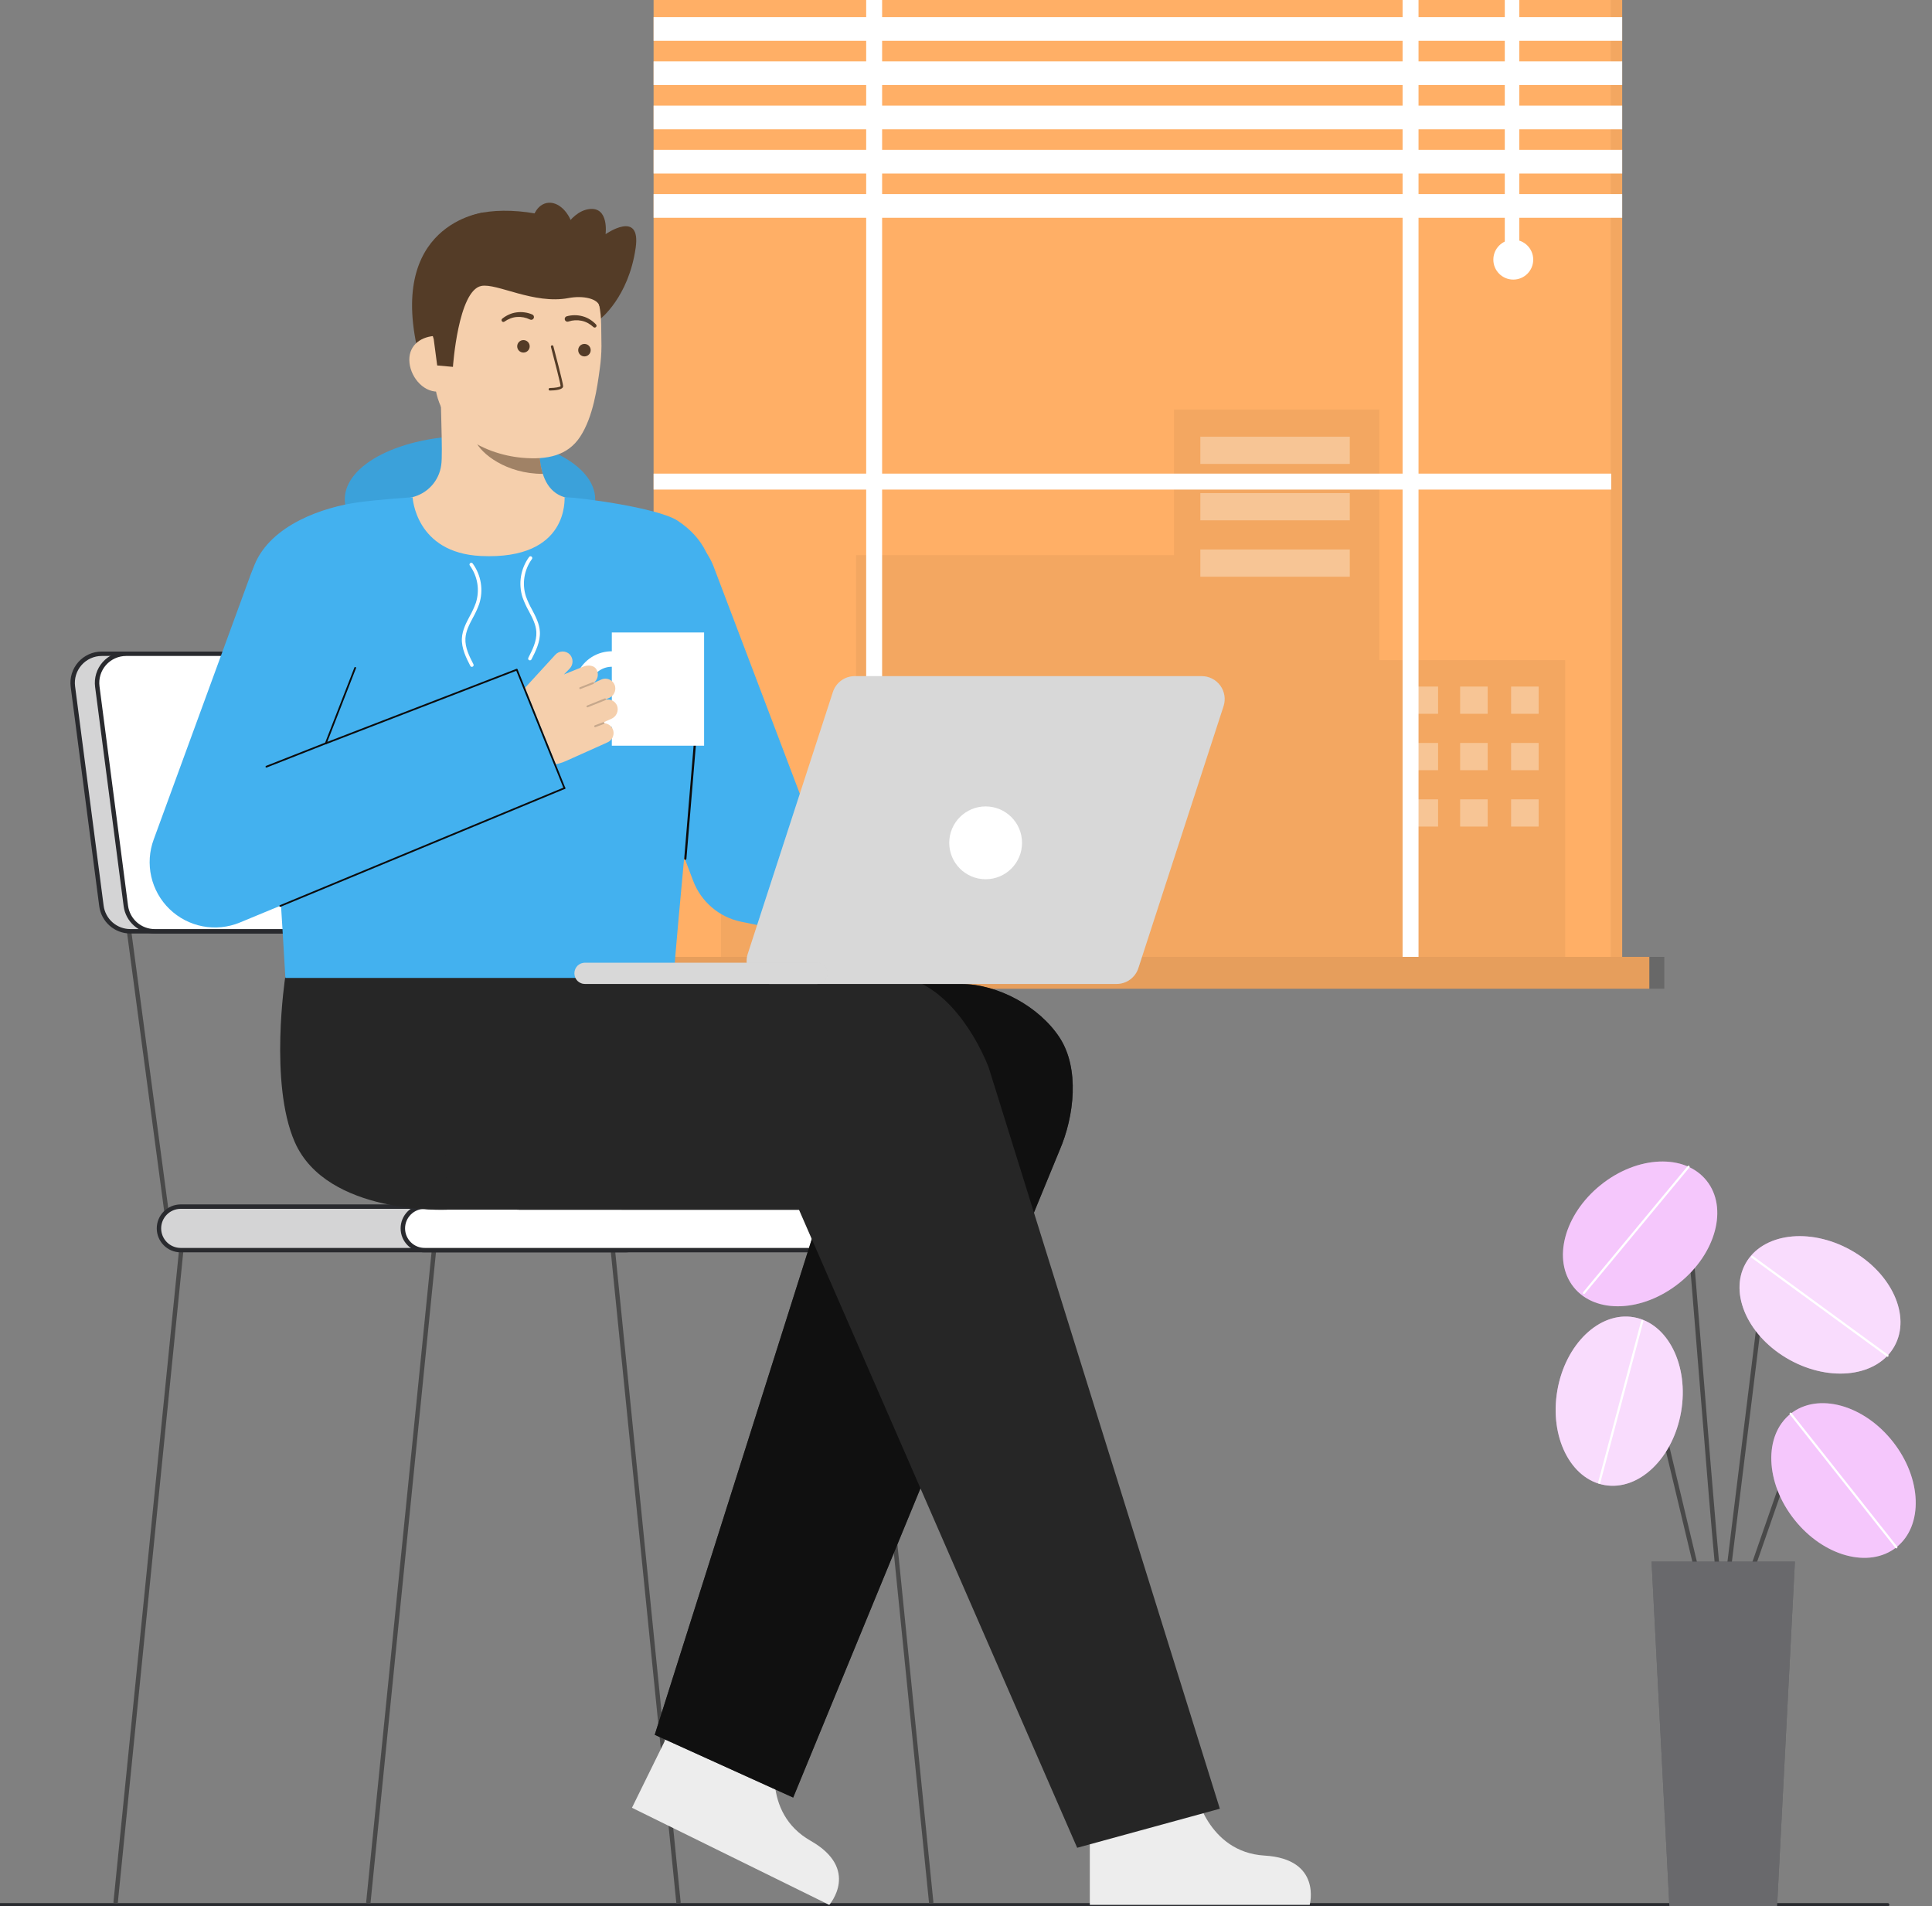 <svg width="594" height="586" viewBox="0 0 594 586" fill="none" xmlns="http://www.w3.org/2000/svg">
<rect x="0" y="0" width="594" height="586" fill="#808080" stroke="none"/>
<g clip-path="url(#clip0_4_3)">
<ellipse cx="144.5" cy="153.5" rx="38.5" ry="19.5" fill="#3BA1DA"/>
<path d="M495.372 0H200.95V294.501H495.372V0Z" fill="#FFAF66"/>
<path d="M498.747 0H495.372V294.501H498.747V0Z" fill="#FFAF66"/>
<path opacity="0.05" d="M498.747 0H495.372V294.501H498.747V0Z" fill="black"/>
<path opacity="0.05" d="M424.047 202.935V125.884H360.948V170.649H263.207V249.911H221.665V294.501H263.207H271.209H481.21V202.935H424.047Z" fill="black"/>
<path opacity="0.34" d="M414.997 134.25H369.047V142.616H414.997V134.25Z" fill="#FFFFFA"/>
<path opacity="0.34" d="M414.997 151.586H369.047V159.952H414.997V151.586Z" fill="#FFFFFA"/>
<path opacity="0.34" d="M414.997 168.923H369.047V177.289H414.997V168.923Z" fill="#FFFFFA"/>
<path opacity="0.34" d="M473.061 211.056H464.592V219.422H473.061V211.056Z" fill="#FFFFFA"/>
<path opacity="0.34" d="M473.061 228.392H464.592V236.758H473.061V228.392Z" fill="#FFFFFA"/>
<path opacity="0.34" d="M473.061 245.728H464.592V254.094H473.061V245.728Z" fill="#FFFFFA"/>
<path opacity="0.34" d="M457.393 211.056H448.924V219.422H457.393V211.056Z" fill="#FFFFFA"/>
<path opacity="0.34" d="M457.393 228.392H448.924V236.758H457.393V228.392Z" fill="#FFFFFA"/>
<path opacity="0.34" d="M457.393 245.728H448.924V254.094H457.393V245.728Z" fill="#FFFFFA"/>
<path opacity="0.34" d="M442.149 211.056H433.68V219.422H442.149V211.056Z" fill="#FFFFFA"/>
<path opacity="0.34" d="M442.149 228.392H433.68V236.758H442.149V228.392Z" fill="#FFFFFA"/>
<path opacity="0.34" d="M442.149 245.728H433.68V254.094H442.149V245.728Z" fill="#FFFFFA"/>
<path d="M495.372 145.598H436.13V0H431.23V145.598H271.209V0H266.31V145.598H200.95V150.499H266.31V294.501H271.209V150.499H431.23V294.501H436.13V150.499H495.372V145.598Z" fill="white"/>
<path d="M507.101 294.146H189.221V303.94H507.101V294.146Z" fill="#FFAF66"/>
<path opacity="0.1" d="M507.101 294.146H189.221V303.94H507.101V294.146Z" fill="black"/>
<path opacity="0.1" d="M511.69 294.146H507.101V303.94H511.69V294.146Z" fill="black"/>
<path opacity="0.1" d="M511.69 294.146H507.101V303.94H511.69V294.146Z" fill="black"/>
<path d="M498.747 5.257H200.95V12.539H498.747V5.257Z" fill="white"/>
<path d="M498.747 18.858H200.95V26.14H498.747V18.858Z" fill="white"/>
<path d="M498.747 32.459H200.95V39.741H498.747V32.459Z" fill="white"/>
<path d="M498.747 46.06H200.95V53.342H498.747V46.06Z" fill="white"/>
<path d="M498.747 59.661H200.95V66.943H498.747V59.661Z" fill="white"/>
<path d="M467.116 0H462.654V75.156H467.116V0Z" fill="white"/>
<path d="M465.264 85.949C468.65 85.949 471.395 83.204 471.395 79.816C471.395 76.429 468.65 73.683 465.264 73.683C461.878 73.683 459.133 76.429 459.133 79.816C459.133 83.204 461.878 85.949 465.264 85.949Z" fill="white"/>
<path d="M580.402 586H-4.524C-4.587 586 -4.649 585.988 -4.706 585.964C-4.764 585.94 -4.816 585.905 -4.861 585.861C-4.905 585.816 -4.94 585.764 -4.964 585.706C-4.988 585.648 -5 585.587 -5 585.524C-5 585.462 -4.988 585.4 -4.964 585.342C-4.94 585.284 -4.905 585.232 -4.861 585.187C-4.816 585.143 -4.764 585.108 -4.706 585.084C-4.649 585.06 -4.587 585.048 -4.524 585.048H580.4C580.527 585.048 580.648 585.098 580.737 585.187C580.826 585.277 580.876 585.398 580.876 585.524C580.876 585.65 580.826 585.771 580.737 585.861C580.648 585.95 580.527 586 580.4 586H580.402Z" fill="#292A2E"/>
<g opacity="0.65">
<path opacity="0.65" d="M580.402 586H-4.524C-4.587 586 -4.649 585.988 -4.706 585.964C-4.764 585.94 -4.816 585.905 -4.861 585.861C-4.905 585.816 -4.94 585.764 -4.964 585.706C-4.988 585.648 -5 585.587 -5 585.524C-5 585.462 -4.988 585.4 -4.964 585.342C-4.94 585.284 -4.905 585.232 -4.861 585.187C-4.816 585.143 -4.764 585.108 -4.706 585.084C-4.649 585.06 -4.587 585.048 -4.524 585.048H580.4C580.527 585.048 580.648 585.098 580.737 585.187C580.826 585.277 580.876 585.398 580.876 585.524C580.876 585.65 580.826 585.771 580.737 585.861C580.648 585.95 580.527 586 580.4 586H580.402Z" fill="#292A2E"/>
</g>
<path d="M36.199 585.163L34.864 584.906L55.731 377.486L57.066 377.743L36.199 585.163Z" fill="#494949"/>
<path d="M113.9 585.163L112.565 584.906L133.432 377.486L134.767 377.743L113.9 585.163Z" fill="#494949"/>
<path d="M285.653 585.163L286.988 584.906L266.122 377.486L264.786 377.743L285.653 585.163Z" fill="#494949"/>
<path d="M207.953 585.163L209.287 584.906L188.42 377.486L187.085 377.743L207.953 585.163Z" fill="#494949"/>
<path d="M180.278 286.2L178.931 286.38L191.121 377.707L192.469 377.527L180.278 286.2Z" fill="#494949"/>
<path d="M40.356 286.199L39.009 286.379L51.199 377.705L52.547 377.525L40.356 286.199Z" fill="#494949"/>
<path d="M192.352 370.927H55.492C51.8 370.927 48.806 373.921 48.806 377.614V377.615C48.806 381.309 51.8 384.303 55.492 384.303H192.352C196.045 384.303 199.038 381.309 199.038 377.615V377.614C199.038 373.921 196.045 370.927 192.352 370.927Z" fill="#292A2E"/>
<path opacity="0.8" d="M192.352 370.927H55.492C51.8 370.927 48.806 373.921 48.806 377.614V377.615C48.806 381.309 51.8 384.303 55.492 384.303H192.352C196.045 384.303 199.038 381.309 199.038 377.615V377.614C199.038 373.921 196.045 370.927 192.352 370.927Z" fill="white"/>
<path d="M192.35 384.983H55.492C53.551 384.964 51.696 384.18 50.329 382.8C48.963 381.42 48.197 379.557 48.197 377.615C48.197 375.673 48.963 373.809 50.329 372.43C51.696 371.05 53.551 370.265 55.492 370.247H192.35C194.291 370.265 196.147 371.05 197.513 372.43C198.879 373.809 199.645 375.673 199.645 377.615C199.645 379.557 198.879 381.42 197.513 382.8C196.147 384.18 194.291 384.964 192.35 384.983V384.983ZM55.492 371.607C53.91 371.623 52.399 372.264 51.286 373.389C50.174 374.514 49.55 376.032 49.55 377.615C49.55 379.197 50.174 380.716 51.286 381.841C52.399 382.966 53.91 383.606 55.492 383.623H192.35C193.932 383.606 195.443 382.966 196.556 381.841C197.668 380.716 198.293 379.197 198.293 377.615C198.293 376.032 197.668 374.514 196.556 373.389C195.443 372.264 193.932 371.623 192.35 371.607H55.492Z" fill="#292A2E"/>
<path d="M267.468 370.927H130.608C126.916 370.927 123.922 373.921 123.922 377.614V377.615C123.922 381.309 126.916 384.303 130.608 384.303H267.468C271.161 384.303 274.154 381.309 274.154 377.615V377.614C274.154 373.921 271.161 370.927 267.468 370.927Z" fill="white"/>
<path d="M267.469 384.983H130.609C129.636 384.992 128.67 384.809 127.768 384.442C126.866 384.076 126.046 383.535 125.354 382.85C124.663 382.165 124.114 381.349 123.739 380.451C123.365 379.552 123.172 378.588 123.172 377.615C123.172 376.641 123.365 375.677 123.739 374.779C124.114 373.88 124.663 373.065 125.354 372.38C126.046 371.694 126.866 371.153 127.768 370.787C128.67 370.421 129.636 370.237 130.609 370.247H267.469C268.442 370.237 269.408 370.421 270.31 370.787C271.212 371.153 272.032 371.694 272.724 372.38C273.415 373.065 273.964 373.88 274.339 374.779C274.713 375.677 274.906 376.641 274.906 377.615C274.906 378.588 274.713 379.552 274.339 380.451C273.964 381.349 273.415 382.165 272.724 382.85C272.032 383.535 271.212 384.076 270.31 384.442C269.408 384.809 268.442 384.992 267.469 384.983V384.983ZM130.609 371.607C129.815 371.598 129.027 371.747 128.291 372.046C127.555 372.344 126.885 372.785 126.32 373.344C125.756 373.902 125.308 374.568 125.002 375.301C124.696 376.034 124.538 376.82 124.538 377.615C124.538 378.409 124.696 379.196 125.002 379.929C125.308 380.662 125.756 381.327 126.32 381.886C126.885 382.445 127.555 382.886 128.291 383.184C129.027 383.482 129.815 383.631 130.609 383.623H267.469C268.263 383.631 269.051 383.482 269.787 383.184C270.523 382.886 271.193 382.445 271.758 381.886C272.322 381.327 272.77 380.662 273.076 379.929C273.382 379.196 273.54 378.409 273.54 377.615C273.54 376.82 273.382 376.034 273.076 375.301C272.77 374.568 272.322 373.902 271.758 373.344C271.193 372.785 270.523 372.344 269.787 372.046C269.051 371.747 268.263 371.598 267.469 371.607H130.609Z" fill="#292A2E"/>
<path d="M172.781 286.288H40.05C37.88 286.288 35.784 285.499 34.154 284.066C32.523 282.634 31.469 280.657 31.189 278.505L22.409 211.063C22.245 209.802 22.352 208.521 22.722 207.305C23.092 206.089 23.718 204.965 24.556 204.01C25.395 203.055 26.428 202.29 27.585 201.765C28.743 201.241 30 200.97 31.271 200.97H164.001C166.171 200.97 168.267 201.76 169.898 203.192C171.528 204.625 172.582 206.602 172.862 208.754L181.642 276.196C181.806 277.457 181.699 278.738 181.329 279.954C180.959 281.17 180.334 282.293 179.495 283.248C178.656 284.203 177.624 284.969 176.466 285.493C175.308 286.017 174.052 286.288 172.781 286.288Z" fill="#292A2E"/>
<path opacity="0.8" d="M172.781 286.288H40.05C37.88 286.288 35.784 285.499 34.154 284.066C32.523 282.634 31.469 280.657 31.189 278.505L22.409 211.063C22.245 209.802 22.352 208.521 22.722 207.305C23.092 206.089 23.718 204.965 24.556 204.01C25.395 203.055 26.428 202.29 27.585 201.765C28.743 201.241 30 200.97 31.271 200.97H164.001C166.171 200.97 168.267 201.76 169.898 203.192C171.528 204.625 172.582 206.602 172.862 208.754L181.642 276.196C181.806 277.457 181.699 278.738 181.329 279.954C180.959 281.17 180.334 282.293 179.495 283.248C178.656 284.203 177.624 284.969 176.466 285.493C175.308 286.017 174.052 286.288 172.781 286.288Z" fill="white"/>
<path d="M172.781 286.968H40.05C37.716 286.963 35.464 286.112 33.711 284.571C31.957 283.031 30.822 280.907 30.515 278.594L21.735 211.152C21.558 209.795 21.673 208.417 22.071 207.108C22.47 205.799 23.143 204.591 24.045 203.563C24.948 202.535 26.059 201.712 27.305 201.147C28.551 200.583 29.902 200.292 31.27 200.292H164.001C166.335 200.297 168.588 201.149 170.342 202.689C172.095 204.23 173.231 206.354 173.537 208.668L182.317 276.11C182.493 277.466 182.379 278.845 181.98 280.153C181.582 281.462 180.909 282.67 180.006 283.698C179.104 284.726 177.992 285.55 176.747 286.114C175.501 286.678 174.149 286.97 172.781 286.97V286.968ZM31.27 201.65C30.096 201.65 28.935 201.901 27.865 202.385C26.796 202.87 25.842 203.577 25.067 204.459C24.292 205.342 23.714 206.379 23.372 207.503C23.03 208.627 22.932 209.81 23.084 210.975L31.863 278.417C32.126 280.404 33.101 282.227 34.607 283.55C36.112 284.872 38.046 285.604 40.05 285.608H172.781C173.956 285.608 175.117 285.358 176.186 284.873C177.256 284.389 178.211 283.682 178.985 282.799C179.76 281.916 180.338 280.878 180.68 279.754C181.022 278.63 181.12 277.447 180.968 276.282L172.188 208.841C171.925 206.854 170.95 205.03 169.444 203.708C167.939 202.386 166.005 201.655 164.001 201.65H31.27Z" fill="#292A2E"/>
<path d="M180.287 286.288H47.556C45.386 286.288 43.29 285.499 41.659 284.066C40.028 282.634 38.975 280.657 38.694 278.505L29.915 211.063C29.75 209.802 29.857 208.521 30.228 207.305C30.598 206.089 31.223 204.966 32.062 204.011C32.901 203.055 33.933 202.29 35.091 201.766C36.249 201.242 37.505 200.97 38.776 200.97H171.507C173.677 200.97 175.773 201.76 177.404 203.192C179.034 204.625 180.088 206.602 180.369 208.754L189.148 276.196C189.312 277.457 189.206 278.738 188.835 279.954C188.465 281.17 187.84 282.293 187.001 283.248C186.162 284.203 185.13 284.969 183.972 285.493C182.814 286.017 181.558 286.288 180.287 286.288V286.288Z" fill="white"/>
<path d="M180.287 286.968H47.556C45.222 286.963 42.97 286.112 41.216 284.572C39.463 283.032 38.327 280.908 38.021 278.594L29.241 211.152C29.064 209.795 29.179 208.417 29.577 207.108C29.976 205.799 30.648 204.591 31.551 203.563C32.453 202.535 33.565 201.712 34.81 201.147C36.056 200.583 37.408 200.292 38.776 200.292H171.507C173.841 200.297 176.094 201.149 177.847 202.689C179.601 204.23 180.736 206.354 181.042 208.668L189.822 276.11C189.999 277.466 189.884 278.845 189.486 280.153C189.087 281.462 188.415 282.671 187.512 283.699C186.61 284.726 185.498 285.55 184.252 286.114C183.007 286.678 181.655 286.97 180.287 286.97V286.968ZM38.776 201.65C37.602 201.65 36.441 201.901 35.371 202.385C34.301 202.87 33.347 203.577 32.572 204.459C31.798 205.342 31.22 206.379 30.878 207.503C30.536 208.627 30.437 209.81 30.589 210.975L39.369 278.417C39.632 280.404 40.607 282.228 42.112 283.55C43.618 284.873 45.552 285.604 47.556 285.608H180.287C181.462 285.609 182.623 285.358 183.693 284.874C184.762 284.389 185.717 283.682 186.492 282.799C187.267 281.916 187.844 280.878 188.186 279.754C188.528 278.631 188.627 277.447 188.475 276.282L179.695 208.841C179.432 206.854 178.457 205.03 176.951 203.707C175.446 202.384 173.512 201.653 171.508 201.648L38.776 201.65Z" fill="#292A2E"/>
<path d="M367.484 550.472C367.484 550.472 371.129 569.372 388.819 570.425C406.509 571.477 402.674 585.575 402.674 585.575H335.07V551.79L367.484 550.472Z" fill="#EDEDED"/>
<path d="M238.871 538.54C238.871 538.54 233.802 557.108 249.211 565.864C264.621 574.62 254.957 585.575 254.957 585.575L194.296 555.723L209.205 525.408L238.871 538.54Z" fill="#EDEDED"/>
<path d="M184.436 98.157C184.436 98.157 193.256 91.498 195.441 76.17C197.133 64.301 186.188 71.99 186.188 71.99C186.188 71.99 187.324 63.433 181.09 64.281C174.856 65.13 171.369 74.121 171.369 74.121" fill="#543C27"/>
<path d="M148.874 65.283C148.874 65.283 117.946 68.6 129.126 110.52L131.863 110.703L137.419 111.076" fill="#543C27"/>
<path d="M179.256 154.3C179.12 154.282 177.611 179.323 148.524 177.142C128.388 175.634 121.209 154.264 120.747 154.264C122.918 153.802 125.601 153.102 126.667 152.861C128.991 152.322 131.096 151.087 132.701 149.322C134.306 147.557 135.336 145.345 135.653 142.98C136.243 139.43 135.245 121.269 135.551 117.677L166.46 124.578C166.028 132.164 163.005 149.749 173.598 152.861C175.363 153.376 177.262 153.849 179.256 154.3Z" fill="#F5CFAC"/>
<path opacity="0.52" d="M166.894 145.674C166.41 144.114 166.098 142.505 165.964 140.876C165.625 137.16 165.693 133.417 166.168 129.716C159.886 128.868 153.967 126.274 149.085 122.229C148.511 124.349 145.355 133.613 146.23 135.629C147.878 139.438 155.64 145.674 166.894 145.674Z" fill="#543C27"/>
<path d="M160.515 140.718C148.32 139.624 133.725 131.918 133.515 115.36L133.325 100.422C133.115 83.864 141.638 70.332 157.223 70.134C172.808 69.935 184.628 83.21 184.838 99.766L184.922 106.38C184.911 108.651 184.746 110.919 184.426 113.168C183.627 119.118 182.387 128.164 178.351 134.284C174.539 140.06 168.305 141.417 160.515 140.718Z" fill="#F5CFAC"/>
<path d="M179.691 109.563C180.751 109.563 181.611 108.704 181.611 107.643C181.611 106.583 180.751 105.723 179.691 105.723C178.631 105.723 177.771 106.583 177.771 107.643C177.771 108.704 178.631 109.563 179.691 109.563Z" fill="#543C27"/>
<path d="M160.936 108.386C161.996 108.386 162.856 107.527 162.856 106.466C162.856 105.405 161.996 104.546 160.936 104.546C159.876 104.546 159.016 105.405 159.016 106.466C159.016 107.527 159.876 108.386 160.936 108.386Z" fill="#543C27"/>
<path d="M134.547 120.392C129.811 120.453 125.907 115.433 125.846 110.696C125.784 105.958 129.591 103.297 134.328 103.237L136.808 106.38L138.618 120.341L134.547 120.392Z" fill="#F5CFAC"/>
<path d="M139.256 112.78C139.256 112.78 140.856 89.352 147.958 87.906C152.688 86.942 164.159 93.653 174.783 91.626C179.431 90.742 183.844 91.89 184.293 94.086C184.47 94.956 187.366 82.458 180.087 72.976C174.292 65.428 155.326 63.293 146.698 65.768C122.808 72.624 133.35 104.268 133.35 104.268L134.415 112.345L139.256 112.78Z" fill="#543C27"/>
<path d="M169.032 120.055C169.042 120.056 169.052 120.056 169.063 120.055C170.589 120.039 173.147 119.844 173.137 118.701C173.127 117.755 170.435 107.566 170.127 106.408C170.093 106.317 170.026 106.243 169.941 106.199C169.855 106.154 169.756 106.144 169.662 106.169C169.569 106.193 169.489 106.252 169.436 106.333C169.384 106.414 169.363 106.512 169.379 106.607C170.575 111.119 172.356 118.066 172.363 118.711C172.216 118.983 170.639 119.262 169.059 119.278C168.959 119.281 168.864 119.321 168.793 119.391C168.722 119.461 168.681 119.556 168.678 119.656C168.675 119.755 168.711 119.852 168.777 119.927C168.844 120.001 168.936 120.047 169.035 120.055H169.032Z" fill="#543C27"/>
<path d="M174.242 97.231C175.846 96.789 177.54 96.789 179.144 97.231C179.932 97.443 180.683 97.772 181.373 98.207C182.056 98.634 182.681 99.145 183.235 99.728C183.342 99.831 183.403 99.971 183.407 100.119C183.411 100.267 183.357 100.41 183.257 100.519C183.156 100.627 183.017 100.692 182.869 100.699C182.722 100.707 182.577 100.656 182.467 100.558L182.432 100.528C181.919 100.053 181.348 99.644 180.732 99.311C180.129 98.98 179.478 98.743 178.804 98.607C177.476 98.328 176.097 98.405 174.808 98.83L174.754 98.849C174.541 98.925 174.308 98.912 174.104 98.815C173.901 98.718 173.744 98.544 173.669 98.331C173.594 98.118 173.606 97.884 173.703 97.681C173.8 97.477 173.974 97.32 174.187 97.245L174.242 97.231Z" fill="#543C27"/>
<path d="M162.884 98.195C161.663 97.601 160.308 97.341 158.955 97.441C158.268 97.485 157.591 97.634 156.949 97.881C156.296 98.129 155.677 98.458 155.105 98.86L155.069 98.885C154.946 98.963 154.798 98.992 154.655 98.964C154.512 98.936 154.385 98.854 154.301 98.735C154.217 98.616 154.182 98.47 154.203 98.326C154.224 98.181 154.3 98.051 154.415 97.961C155.042 97.457 155.73 97.034 156.463 96.702C157.205 96.363 157.994 96.137 158.803 96.031C159.613 95.918 160.435 95.916 161.246 96.025C162.078 96.129 162.892 96.35 163.662 96.683C163.869 96.773 164.032 96.942 164.115 97.152C164.198 97.363 164.194 97.597 164.103 97.805C164.013 98.012 163.844 98.175 163.634 98.258C163.424 98.341 163.189 98.337 162.982 98.247C162.966 98.24 162.95 98.233 162.935 98.225L162.884 98.195Z" fill="#543C27"/>
<path d="M171.96 81.103C175.465 80.37 177.433 75.592 176.355 70.431C175.277 65.27 171.562 61.68 168.056 62.412C164.55 63.145 162.582 67.923 163.66 73.084C164.738 78.245 168.454 81.836 171.96 81.103Z" fill="#543C27"/>
<path d="M201.3 533.295L252.455 371.871H159.729C141.102 371.871 133.337 356.072 133.337 337.441C133.337 318.811 151.649 302.478 170.274 302.478H295.421C306.781 302.478 319.519 309.428 325.755 318.928C331.99 328.427 330.304 343.147 325.787 353.574L243.869 552.586" fill="#262626"/>
<path opacity="0.8" d="M201.3 533.295L252.455 371.871H159.729C141.102 371.871 133.337 356.072 133.337 337.441C133.337 318.811 151.649 302.478 170.274 302.478H295.421C306.781 302.478 319.519 309.428 325.755 318.928C331.99 328.427 330.304 343.147 325.787 353.574L243.869 552.586" fill="#0A0A0A"/>
<path d="M331.182 568.024L245.647 371.871L133.336 371.864C107.02 369.8 94.967 355.374 95.351 336.747C95.728 318.357 105.038 300.192 123.34 300.192H274.716C288.258 300.471 298.912 315.44 303.935 328.021L375.044 556.015" fill="#262626"/>
<path d="M87.69 300.417C87.69 300.417 82.703 332.952 90.609 351.041C100.479 373.624 137.48 371.864 137.48 371.864L135.395 300.193L87.69 300.417Z" fill="#262626"/>
<path d="M307.154 299.778L227.82 283.334C224.514 282.649 221.434 281.141 218.865 278.949C216.297 276.758 214.322 273.953 213.125 270.796L181.921 188.549C180.971 186.08 180.518 183.449 180.588 180.804C180.657 178.16 181.249 175.556 182.328 173.141C183.407 170.726 184.952 168.549 186.875 166.733C188.798 164.917 191.06 163.499 193.532 162.561C196.005 161.622 198.638 161.182 201.281 161.264C203.924 161.347 206.525 161.951 208.934 163.042C211.343 164.132 213.512 165.689 215.318 167.621C217.124 169.553 218.531 171.823 219.457 174.3L246.753 246.244L315.302 260.451C315.302 260.451 308.53 300.062 307.154 299.778Z" fill="#43B1EF"/>
<path d="M215.395 209.438C214.48 220.205 207.985 287.372 207.102 300.634H87.743C87.057 288.673 83.977 236.374 81.377 212.982C78.894 190.664 75.414 180.508 78.274 173.572C83.317 161.34 99.368 155.876 110.238 154.405C116.875 153.506 126.859 152.861 126.859 152.861C126.859 152.861 127.704 169.965 147.859 170.917C175.296 172.209 173.464 152.861 173.6 152.861C178.044 152.861 202.239 156.095 208.289 160.039C216.834 165.61 219.359 173.201 219.459 180.177C219.573 188.207 216.434 197.225 215.395 209.438Z" fill="#43B1EF"/>
<path d="M210.705 264.319H210.676C210.632 264.315 210.588 264.302 210.548 264.282C210.509 264.262 210.473 264.233 210.445 264.199C210.416 264.165 210.394 264.126 210.38 264.083C210.367 264.041 210.362 263.996 210.365 263.951L213.464 226.719C213.466 226.674 213.478 226.63 213.498 226.59C213.518 226.55 213.546 226.514 213.58 226.485C213.615 226.456 213.655 226.434 213.697 226.421C213.74 226.408 213.786 226.403 213.83 226.408C213.875 226.412 213.918 226.424 213.958 226.445C213.998 226.465 214.033 226.493 214.062 226.527C214.091 226.561 214.112 226.601 214.126 226.643C214.14 226.686 214.145 226.731 214.141 226.775L211.042 264.008C211.035 264.092 210.996 264.171 210.934 264.229C210.871 264.286 210.79 264.318 210.705 264.319Z" fill="#0C0C0C"/>
<path d="M229.894 293.25L256.083 212.723C256.543 211.308 257.439 210.074 258.643 209.2C259.847 208.326 261.296 207.855 262.784 207.855H369.482C370.594 207.854 371.69 208.118 372.681 208.623C373.672 209.128 374.53 209.861 375.183 210.761C375.837 211.661 376.268 212.703 376.442 213.802C376.616 214.901 376.527 216.025 376.183 217.083L349.993 297.61C349.533 299.025 348.637 300.258 347.433 301.133C346.23 302.007 344.78 302.478 343.293 302.478H236.595C235.482 302.479 234.386 302.215 233.395 301.71C232.404 301.205 231.546 300.472 230.893 299.572C230.239 298.672 229.808 297.63 229.634 296.531C229.461 295.432 229.55 294.308 229.894 293.25V293.25Z" fill="#CECECE"/>
<path opacity="0.2" d="M229.894 293.25L256.083 212.723C256.543 211.308 257.439 210.074 258.643 209.2C259.847 208.326 261.296 207.855 262.784 207.855H369.482C370.594 207.854 371.69 208.118 372.681 208.623C373.672 209.128 374.53 209.861 375.183 210.761C375.837 211.661 376.268 212.703 376.442 213.802C376.616 214.901 376.527 216.025 376.183 217.083L349.993 297.61C349.533 299.025 348.637 300.258 347.433 301.133C346.23 302.007 344.78 302.478 343.293 302.478H236.595C235.482 302.479 234.386 302.215 233.395 301.71C232.404 301.205 231.546 300.472 230.893 299.572C230.239 298.672 229.808 297.63 229.634 296.531C229.461 295.432 229.55 294.308 229.894 293.25V293.25Z" fill="white"/>
<path d="M251.257 295.949H179.834C178.054 295.949 176.611 297.392 176.611 299.172V299.255C176.611 301.035 178.054 302.478 179.834 302.478H251.257C253.037 302.478 254.48 301.035 254.48 299.255V299.172C254.48 297.392 253.037 295.949 251.257 295.949Z" fill="#CECECE"/>
<path opacity="0.2" d="M251.257 295.949H179.834C178.054 295.949 176.611 297.392 176.611 299.172V299.255C176.611 301.035 178.054 302.478 179.834 302.478H251.257C253.037 302.478 254.48 301.035 254.48 299.255V299.172C254.48 297.392 253.037 295.949 251.257 295.949Z" fill="white"/>
<path d="M303.038 270.288C309.218 270.288 314.228 265.277 314.228 259.095C314.228 252.913 309.218 247.901 303.038 247.901C296.858 247.901 291.848 252.913 291.848 259.095C291.848 265.277 296.858 270.288 303.038 270.288Z" fill="white"/>
<path d="M216.477 194.428H188.105V229.233H216.477V194.428Z" fill="white"/>
<path d="M188.105 223.452C185.807 223.452 183.561 222.77 181.65 221.493C179.739 220.216 178.25 218.401 177.371 216.277C176.491 214.154 176.261 211.817 176.709 209.562C177.158 207.308 178.264 205.237 179.889 203.612C181.514 201.987 183.584 200.88 185.838 200.431C188.092 199.983 190.428 200.213 192.551 201.093C194.674 201.972 196.489 203.462 197.765 205.373C199.042 207.284 199.724 209.531 199.724 211.83C199.72 214.911 198.495 217.865 196.317 220.044C194.139 222.223 191.185 223.448 188.105 223.452V223.452ZM188.105 204.969C186.748 204.969 185.422 205.371 184.294 206.125C183.165 206.879 182.286 207.951 181.767 209.205C181.248 210.459 181.112 211.838 181.377 213.169C181.642 214.5 182.295 215.723 183.254 216.683C184.214 217.642 185.436 218.296 186.767 218.561C188.098 218.825 189.477 218.689 190.731 218.17C191.984 217.65 193.055 216.771 193.809 215.642C194.563 214.514 194.965 213.187 194.965 211.83C194.963 210.011 194.24 208.266 192.954 206.98C191.667 205.694 189.924 204.97 188.105 204.969Z" fill="white"/>
<path d="M189.741 216.986C189.483 216.314 188.996 215.754 188.366 215.405C187.736 215.056 187.004 214.939 186.297 215.076C186.31 215.043 186.317 215.009 186.318 214.973L187.269 214.548C187.936 214.264 188.484 213.759 188.822 213.117C189.159 212.476 189.264 211.738 189.119 211.027C189.019 210.584 188.822 210.168 188.542 209.81C188.262 209.452 187.906 209.161 187.5 208.957C187.094 208.753 186.648 208.642 186.193 208.632C185.739 208.621 185.288 208.712 184.873 208.897L182.628 209.901C182.628 209.892 182.628 209.884 182.624 209.875C182.615 209.857 182.604 209.84 182.591 209.824C183.144 209.407 183.539 208.815 183.713 208.145C183.886 207.474 183.828 206.764 183.546 206.131C182.923 204.444 180.713 204.31 179.252 204.962L173.383 207.33L175.154 205.533C175.709 204.947 176.021 204.172 176.027 203.365C176.033 202.558 175.732 201.778 175.186 201.184C174.893 200.888 174.542 200.654 174.156 200.497C173.77 200.341 173.355 200.264 172.938 200.273C172.522 200.282 172.111 200.376 171.732 200.548C171.352 200.721 171.012 200.97 170.732 201.278L149.861 224.077L156.999 230.953C159.216 233.089 162.019 234.514 165.051 235.046C168.082 235.577 171.203 235.191 174.014 233.936L186.734 228.232C187.401 227.948 187.95 227.443 188.287 226.802C188.624 226.16 188.729 225.422 188.584 224.712C188.44 224.074 188.095 223.499 187.602 223.071C187.108 222.643 186.49 222.384 185.839 222.332C185.846 222.296 185.846 222.26 185.839 222.225C185.832 222.189 185.819 222.156 185.799 222.126C185.778 222.096 185.753 222.07 185.723 222.05C185.693 222.03 185.659 222.017 185.624 222.01L187.972 220.961C188.716 220.646 189.312 220.061 189.641 219.323C189.969 218.585 190.005 217.75 189.741 216.986V216.986Z" fill="#F5CFAC"/>
<path opacity="0.2" d="M178.384 211.83C178.317 211.831 178.252 211.807 178.2 211.765C178.148 211.722 178.112 211.662 178.1 211.596C178.087 211.53 178.098 211.461 178.131 211.403C178.163 211.344 178.216 211.298 178.278 211.274L182.248 209.71C182.284 209.696 182.321 209.689 182.359 209.69C182.397 209.69 182.434 209.698 182.469 209.713C182.504 209.728 182.535 209.75 182.561 209.777C182.588 209.805 182.608 209.837 182.622 209.872C182.636 209.907 182.643 209.945 182.642 209.983C182.642 210.021 182.633 210.058 182.618 210.093C182.603 210.127 182.582 210.159 182.554 210.185C182.527 210.211 182.495 210.232 182.46 210.246L178.49 211.81C178.456 211.823 178.42 211.83 178.384 211.83V211.83Z" fill="#0C0C0C"/>
<path opacity="0.2" d="M180.6 217.446C180.533 217.446 180.468 217.422 180.417 217.38C180.365 217.337 180.33 217.278 180.318 217.212C180.305 217.147 180.315 217.079 180.347 217.02C180.379 216.961 180.43 216.915 180.492 216.89L185.923 214.705C185.993 214.681 186.07 214.684 186.137 214.715C186.205 214.746 186.258 214.801 186.286 214.87C186.313 214.939 186.313 215.016 186.286 215.085C186.258 215.154 186.205 215.209 186.138 215.24L180.708 217.425C180.673 217.439 180.637 217.446 180.6 217.446V217.446Z" fill="#0C0C0C"/>
<path opacity="0.2" d="M182.968 223.543C182.901 223.543 182.835 223.519 182.783 223.476C182.732 223.432 182.697 223.372 182.685 223.306C182.673 223.239 182.684 223.171 182.717 223.112C182.751 223.053 182.804 223.008 182.867 222.984L185.456 222.013C185.527 221.986 185.607 221.988 185.676 222.02C185.746 222.051 185.8 222.109 185.828 222.181C185.855 222.252 185.852 222.332 185.821 222.401C185.789 222.471 185.731 222.526 185.66 222.553L183.071 223.524C183.038 223.537 183.003 223.543 182.968 223.543V223.543Z" fill="#0C0C0C"/>
<path d="M162.917 203C163.016 203 163.114 202.973 163.199 202.921C163.284 202.869 163.353 202.795 163.398 202.706C164.629 200.31 166.159 197.326 165.986 194.199C165.849 191.711 164.682 189.502 163.555 187.367C162.826 186.077 162.206 184.73 161.699 183.338C161.08 181.417 160.924 179.378 161.244 177.385C161.563 175.393 162.348 173.504 163.536 171.872C163.58 171.816 163.613 171.75 163.632 171.681C163.651 171.611 163.655 171.538 163.646 171.467C163.636 171.396 163.612 171.327 163.575 171.265C163.538 171.203 163.489 171.149 163.431 171.106C163.373 171.063 163.307 171.032 163.237 171.015C163.167 170.998 163.094 170.995 163.023 171.007C162.951 171.019 162.883 171.045 162.822 171.083C162.761 171.122 162.708 171.172 162.667 171.231C161.377 173.002 160.523 175.052 160.176 177.214C159.828 179.377 159.997 181.591 160.668 183.676C161.193 185.126 161.837 186.529 162.595 187.872C163.719 189.998 164.78 192.007 164.904 194.259C165.061 197.094 163.665 199.814 162.433 202.214C162.391 202.296 162.371 202.388 162.374 202.48C162.377 202.573 162.405 202.663 162.453 202.741C162.501 202.82 162.569 202.886 162.649 202.931C162.73 202.976 162.821 203 162.913 203H162.917Z" fill="white"/>
<path d="M145.083 205C144.984 205 144.886 204.973 144.801 204.921C144.716 204.869 144.647 204.795 144.602 204.706C143.371 202.31 141.841 199.326 142.013 196.199C142.151 193.711 143.318 191.502 144.445 189.367C145.173 188.077 145.794 186.73 146.301 185.338C146.92 183.417 147.076 181.378 146.756 179.385C146.437 177.393 145.652 175.504 144.464 173.872C144.419 173.816 144.387 173.75 144.368 173.681C144.349 173.611 144.344 173.538 144.354 173.467C144.364 173.396 144.388 173.327 144.425 173.265C144.462 173.203 144.51 173.149 144.569 173.106C144.627 173.063 144.693 173.032 144.763 173.015C144.833 172.998 144.906 172.995 144.977 173.007C145.048 173.019 145.117 173.045 145.178 173.083C145.239 173.122 145.292 173.172 145.333 173.231C146.623 175.002 147.477 177.052 147.824 179.214C148.171 181.377 148.003 183.591 147.332 185.676C146.807 187.126 146.163 188.529 145.405 189.872C144.281 191.998 143.22 194.007 143.096 196.259C142.939 199.094 144.335 201.814 145.567 204.214C145.609 204.296 145.629 204.388 145.626 204.48C145.622 204.573 145.595 204.663 145.547 204.741C145.499 204.82 145.431 204.886 145.351 204.931C145.27 204.976 145.179 205 145.086 205H145.083Z" fill="white"/>
<path d="M173.791 242.177L73.688 283.615C70.079 285.093 66.118 285.487 62.288 284.75C58.459 284.012 54.927 282.175 52.125 279.463C49.322 276.75 47.37 273.28 46.507 269.476C45.644 265.671 45.908 261.698 47.265 258.041L77.121 176.473C80.981 166.078 91.855 160.1 102.249 163.962C107.239 165.816 111.289 169.577 113.508 174.418C115.726 179.259 115.931 184.783 114.077 189.776L100.459 228.382L159.127 205.758" fill="#43B1EF"/>
<path d="M173.547 242.546C173.493 242.546 173.441 242.53 173.397 242.5C173.353 242.471 173.318 242.428 173.298 242.379L158.733 206.204L100.262 228.775C100.213 228.794 100.16 228.798 100.11 228.788C100.059 228.777 100.012 228.751 99.976 228.715C99.939 228.678 99.914 228.631 99.903 228.58C99.893 228.53 99.897 228.477 99.916 228.428L108.958 205.216C108.983 205.15 109.034 205.097 109.099 205.068C109.164 205.04 109.238 205.038 109.304 205.064C109.37 205.09 109.423 205.141 109.452 205.206C109.48 205.271 109.482 205.345 109.456 205.411L100.635 228.056L158.787 205.608C158.852 205.583 158.925 205.584 158.99 205.612C159.054 205.64 159.105 205.692 159.131 205.757L173.795 242.179C173.82 242.245 173.819 242.318 173.791 242.383C173.764 242.448 173.712 242.5 173.647 242.527C173.615 242.54 173.581 242.546 173.547 242.546V242.546Z" fill="#0C0C0C"/>
<path d="M81.898 235.958C81.835 235.959 81.774 235.937 81.726 235.897C81.677 235.858 81.645 235.802 81.633 235.741C81.621 235.679 81.632 235.615 81.662 235.561C81.693 235.506 81.741 235.464 81.8 235.441L100.113 228.233C100.146 228.22 100.181 228.213 100.217 228.213C100.252 228.213 100.287 228.221 100.32 228.235C100.353 228.248 100.382 228.269 100.407 228.294C100.432 228.32 100.451 228.35 100.464 228.383C100.477 228.416 100.484 228.451 100.483 228.487C100.482 228.522 100.474 228.557 100.46 228.59C100.446 228.622 100.425 228.651 100.399 228.676C100.373 228.7 100.343 228.719 100.31 228.732L81.996 235.94C81.964 235.952 81.931 235.958 81.898 235.958V235.958Z" fill="#0C0C0C"/>
<path d="M86.163 278.777C86.101 278.777 86.041 278.755 85.993 278.716C85.945 278.677 85.912 278.622 85.9 278.561C85.888 278.5 85.897 278.437 85.927 278.383C85.956 278.328 86.003 278.285 86.061 278.262L173.447 242.032C173.48 242.018 173.515 242.011 173.55 242.011C173.585 242.012 173.62 242.018 173.652 242.032C173.684 242.045 173.714 242.065 173.739 242.09C173.763 242.115 173.783 242.144 173.797 242.177C173.81 242.209 173.817 242.244 173.817 242.279C173.817 242.314 173.81 242.349 173.796 242.382C173.783 242.414 173.763 242.443 173.738 242.468C173.713 242.493 173.684 242.513 173.651 242.526L86.265 278.756C86.233 278.77 86.198 278.777 86.163 278.777Z" fill="#0C0C0C"/>
<path d="M529.816 496.825C529.636 496.825 529.463 496.753 529.336 496.626C528.378 495.668 526.817 478.09 522.611 425.755C520.89 404.34 519.265 384.113 518.079 371.821C517.994 370.943 517.654 370.84 517.542 370.807C515.919 370.317 510.981 374.212 508.224 377.622C508.111 377.762 507.946 377.852 507.767 377.871C507.588 377.89 507.408 377.837 507.268 377.724C507.128 377.61 507.038 377.446 507.019 377.266C507 377.087 507.053 376.907 507.166 376.767C508.989 374.512 514.931 368.6 517.933 369.504C518.539 369.686 519.293 370.213 519.433 371.69C520.62 383.993 522.245 404.225 523.966 425.645C526.522 457.448 529.417 493.479 530.368 495.748C530.441 495.849 530.485 495.969 530.494 496.094C530.504 496.219 530.478 496.344 530.421 496.455C530.364 496.566 530.278 496.66 530.171 496.725C530.064 496.79 529.941 496.825 529.816 496.825V496.825Z" fill="#494949"/>
<path d="M516.333 394.377C527.613 385.332 531.352 371.254 524.684 362.932C518.015 354.611 503.464 355.197 492.184 364.242C480.903 373.287 477.164 387.365 483.833 395.686C490.501 404.008 505.052 403.421 516.333 394.377Z" fill="#F2B9FB"/>
<path opacity="0.2" d="M516.333 394.377C527.613 385.332 531.352 371.254 524.684 362.932C518.015 354.611 503.464 355.197 492.184 364.242C480.903 373.287 477.164 387.365 483.833 395.686C490.501 404.008 505.052 403.421 516.333 394.377Z" fill="white"/>
<path d="M486.995 397.803C486.93 397.803 486.867 397.785 486.812 397.75C486.758 397.716 486.714 397.666 486.687 397.608C486.66 397.549 486.649 397.484 486.658 397.42C486.666 397.356 486.692 397.295 486.734 397.246L518.883 358.466C518.911 358.431 518.946 358.402 518.986 358.38C519.025 358.359 519.069 358.345 519.114 358.341C519.159 358.336 519.204 358.341 519.247 358.354C519.29 358.367 519.331 358.389 519.365 358.418C519.4 358.446 519.429 358.482 519.45 358.522C519.47 358.562 519.483 358.606 519.487 358.651C519.491 358.696 519.485 358.741 519.471 358.784C519.457 358.827 519.435 358.867 519.406 358.901L487.256 397.68C487.225 397.719 487.185 397.75 487.139 397.771C487.094 397.792 487.045 397.803 486.995 397.803Z" fill="white"/>
<path d="M536.828 488.511C536.72 488.511 536.613 488.485 536.516 488.436C536.42 488.386 536.337 488.314 536.274 488.225C536.211 488.137 536.17 488.035 536.155 487.927C536.14 487.82 536.15 487.71 536.186 487.608L548.262 452.869C548.618 451.848 549.224 450.933 550.024 450.207C550.825 449.481 551.795 448.968 552.846 448.714C553.896 448.461 554.993 448.475 556.037 448.755C557.081 449.036 558.037 449.574 558.819 450.32L565.203 456.421C565.333 456.546 565.409 456.717 565.413 456.897C565.417 457.078 565.349 457.252 565.225 457.383C565.1 457.513 564.929 457.588 564.749 457.593C564.568 457.597 564.394 457.529 564.264 457.404L557.88 451.304C557.262 450.715 556.507 450.291 555.684 450.069C554.86 449.848 553.994 449.837 553.165 450.037C552.336 450.237 551.57 450.642 550.938 451.215C550.306 451.788 549.827 452.51 549.546 453.315L537.47 488.054C537.424 488.188 537.337 488.303 537.222 488.385C537.107 488.467 536.97 488.511 536.828 488.511Z" fill="#494949"/>
<path d="M583.041 475.655C591.401 469.036 590.904 454.478 581.931 443.139C572.959 431.8 558.907 427.973 550.547 434.592C542.187 441.211 542.684 455.769 551.657 467.108C560.63 478.447 574.681 482.274 583.041 475.655Z" fill="#F2B9FB"/>
<path d="M524.33 494.61C524.177 494.609 524.029 494.558 523.909 494.463C523.789 494.368 523.705 494.236 523.669 494.087L503.404 409.33C503.266 408.752 502.97 408.224 502.551 407.803C502.132 407.382 501.605 407.085 501.028 406.945C500.45 406.804 499.846 406.826 499.28 407.006C498.714 407.187 498.209 407.521 497.821 407.97L491.574 415.191C491.516 415.259 491.444 415.314 491.365 415.354C491.285 415.394 491.198 415.418 491.109 415.424C491.02 415.431 490.93 415.42 490.845 415.391C490.761 415.363 490.682 415.319 490.615 415.26C490.547 415.202 490.492 415.131 490.452 415.051C490.412 414.971 490.388 414.884 490.381 414.795C490.375 414.706 490.386 414.616 490.414 414.532C490.442 414.447 490.487 414.368 490.545 414.301L496.793 407.08C497.345 406.442 498.063 405.969 498.867 405.713C499.671 405.457 500.53 405.427 501.349 405.627C502.169 405.827 502.917 406.25 503.513 406.848C504.108 407.446 504.527 408.196 504.724 409.017L524.989 493.774C525.031 493.949 525.001 494.134 524.907 494.288C524.813 494.441 524.661 494.551 524.486 494.593C524.435 494.605 524.382 494.61 524.33 494.61V494.61Z" fill="#494949"/>
<path d="M516.856 434.019C519.319 419.77 512.799 406.745 502.293 404.927C491.787 403.11 481.273 413.189 478.81 427.439C476.346 441.688 482.866 454.713 493.372 456.531C503.878 458.348 514.392 448.269 516.856 434.019Z" fill="#F2B9FB"/>
<path d="M529.818 496.825C529.789 496.825 529.761 496.823 529.733 496.819C529.554 496.798 529.391 496.705 529.28 496.563C529.169 496.421 529.119 496.241 529.141 496.062L542.083 390.963C542.223 389.818 542.692 388.738 543.432 387.852C544.172 386.967 545.152 386.315 546.254 385.973C547.356 385.632 548.533 385.616 549.644 385.929C550.755 386.241 551.751 386.867 552.514 387.733L567.306 404.49C567.425 404.625 567.486 404.802 567.475 404.982C567.463 405.162 567.381 405.331 567.246 405.45C567.111 405.569 566.934 405.63 566.754 405.619C566.574 405.608 566.405 405.525 566.286 405.39L551.495 388.632C550.905 387.963 550.134 387.479 549.275 387.238C548.417 386.997 547.507 387.009 546.655 387.273C545.803 387.538 545.045 388.042 544.474 388.727C543.902 389.412 543.54 390.247 543.432 391.133L530.489 496.228C530.468 496.392 530.389 496.543 530.266 496.653C530.142 496.763 529.983 496.824 529.818 496.825Z" fill="#494949"/>
<path d="M582.473 413.801C587.634 404.469 581.562 391.229 568.911 384.23C556.26 377.23 541.821 379.121 536.66 388.453C531.499 397.785 537.571 411.025 550.222 418.025C562.873 425.025 577.313 423.134 582.473 413.801Z" fill="#F2B9FB"/>
<path opacity="0.2" d="M583.041 475.655C591.401 469.036 590.904 454.478 581.931 443.139C572.959 431.8 558.907 427.973 550.547 434.592C542.187 441.211 542.684 455.769 551.657 467.108C560.63 478.447 574.681 482.274 583.041 475.655Z" fill="white"/>
<path opacity="0.5" d="M516.856 434.019C519.319 419.77 512.799 406.745 502.293 404.927C491.787 403.11 481.273 413.189 478.81 427.439C476.346 441.688 482.866 454.713 493.372 456.531C503.878 458.348 514.392 448.269 516.856 434.019Z" fill="white"/>
<path opacity="0.5" d="M582.473 413.801C587.634 404.469 581.562 391.229 568.911 384.23C556.26 377.23 541.821 379.121 536.66 388.453C531.499 397.785 537.571 411.025 550.222 418.025C562.873 425.025 577.313 423.134 582.473 413.801Z" fill="white"/>
<path d="M546.368 586H513.264L507.779 480.054H551.854L546.368 586Z" fill="#292A2E"/>
<path opacity="0.3" d="M546.368 586H513.264L507.779 480.054H551.854L546.368 586Z" fill="white"/>
<path d="M583.041 475.991C582.99 475.991 582.939 475.979 582.893 475.957C582.847 475.935 582.806 475.902 582.774 475.862L550.279 434.799C550.223 434.728 550.198 434.638 550.208 434.549C550.218 434.459 550.264 434.377 550.335 434.321C550.405 434.265 550.495 434.24 550.585 434.25C550.674 434.261 550.756 434.306 550.812 434.377L583.307 475.439C583.347 475.489 583.372 475.549 583.379 475.613C583.386 475.676 583.375 475.741 583.347 475.798C583.32 475.856 583.276 475.904 583.222 475.938C583.168 475.972 583.105 475.991 583.041 475.991Z" fill="white"/>
<path d="M580.313 417.091C580.24 417.091 580.17 417.067 580.113 417.024L538.531 386.656C538.495 386.629 538.464 386.596 538.441 386.558C538.418 386.52 538.402 386.477 538.395 386.433C538.388 386.389 538.39 386.344 538.401 386.301C538.411 386.257 538.43 386.216 538.457 386.18C538.483 386.144 538.516 386.114 538.554 386.09C538.592 386.067 538.635 386.052 538.679 386.045C538.723 386.038 538.768 386.04 538.811 386.05C538.855 386.061 538.896 386.08 538.932 386.106L580.513 416.477C580.57 416.519 580.612 416.579 580.633 416.647C580.655 416.714 580.654 416.787 580.632 416.855C580.61 416.922 580.567 416.981 580.51 417.023C580.453 417.065 580.384 417.088 580.313 417.089V417.091Z" fill="white"/>
<path d="M491.682 456.088C491.652 456.088 491.623 456.084 491.594 456.076C491.507 456.053 491.433 455.996 491.388 455.918C491.343 455.84 491.33 455.747 491.354 455.66L504.591 406.052C504.602 406.009 504.621 405.968 504.648 405.931C504.675 405.895 504.709 405.865 504.748 405.842C504.787 405.819 504.83 405.804 504.875 405.798C504.919 405.792 504.965 405.795 505.009 405.806C505.052 405.818 505.093 405.838 505.129 405.866C505.164 405.893 505.194 405.928 505.216 405.967C505.239 406.006 505.253 406.049 505.258 406.094C505.264 406.139 505.26 406.185 505.248 406.228L492.011 455.836C491.992 455.908 491.949 455.972 491.889 456.018C491.83 456.063 491.757 456.088 491.682 456.088Z" fill="white"/>
</g>
<defs>
<clipPath id="clip0_4_3">
<rect width="594" height="586" fill="white"/>
</clipPath>
</defs>
</svg>
